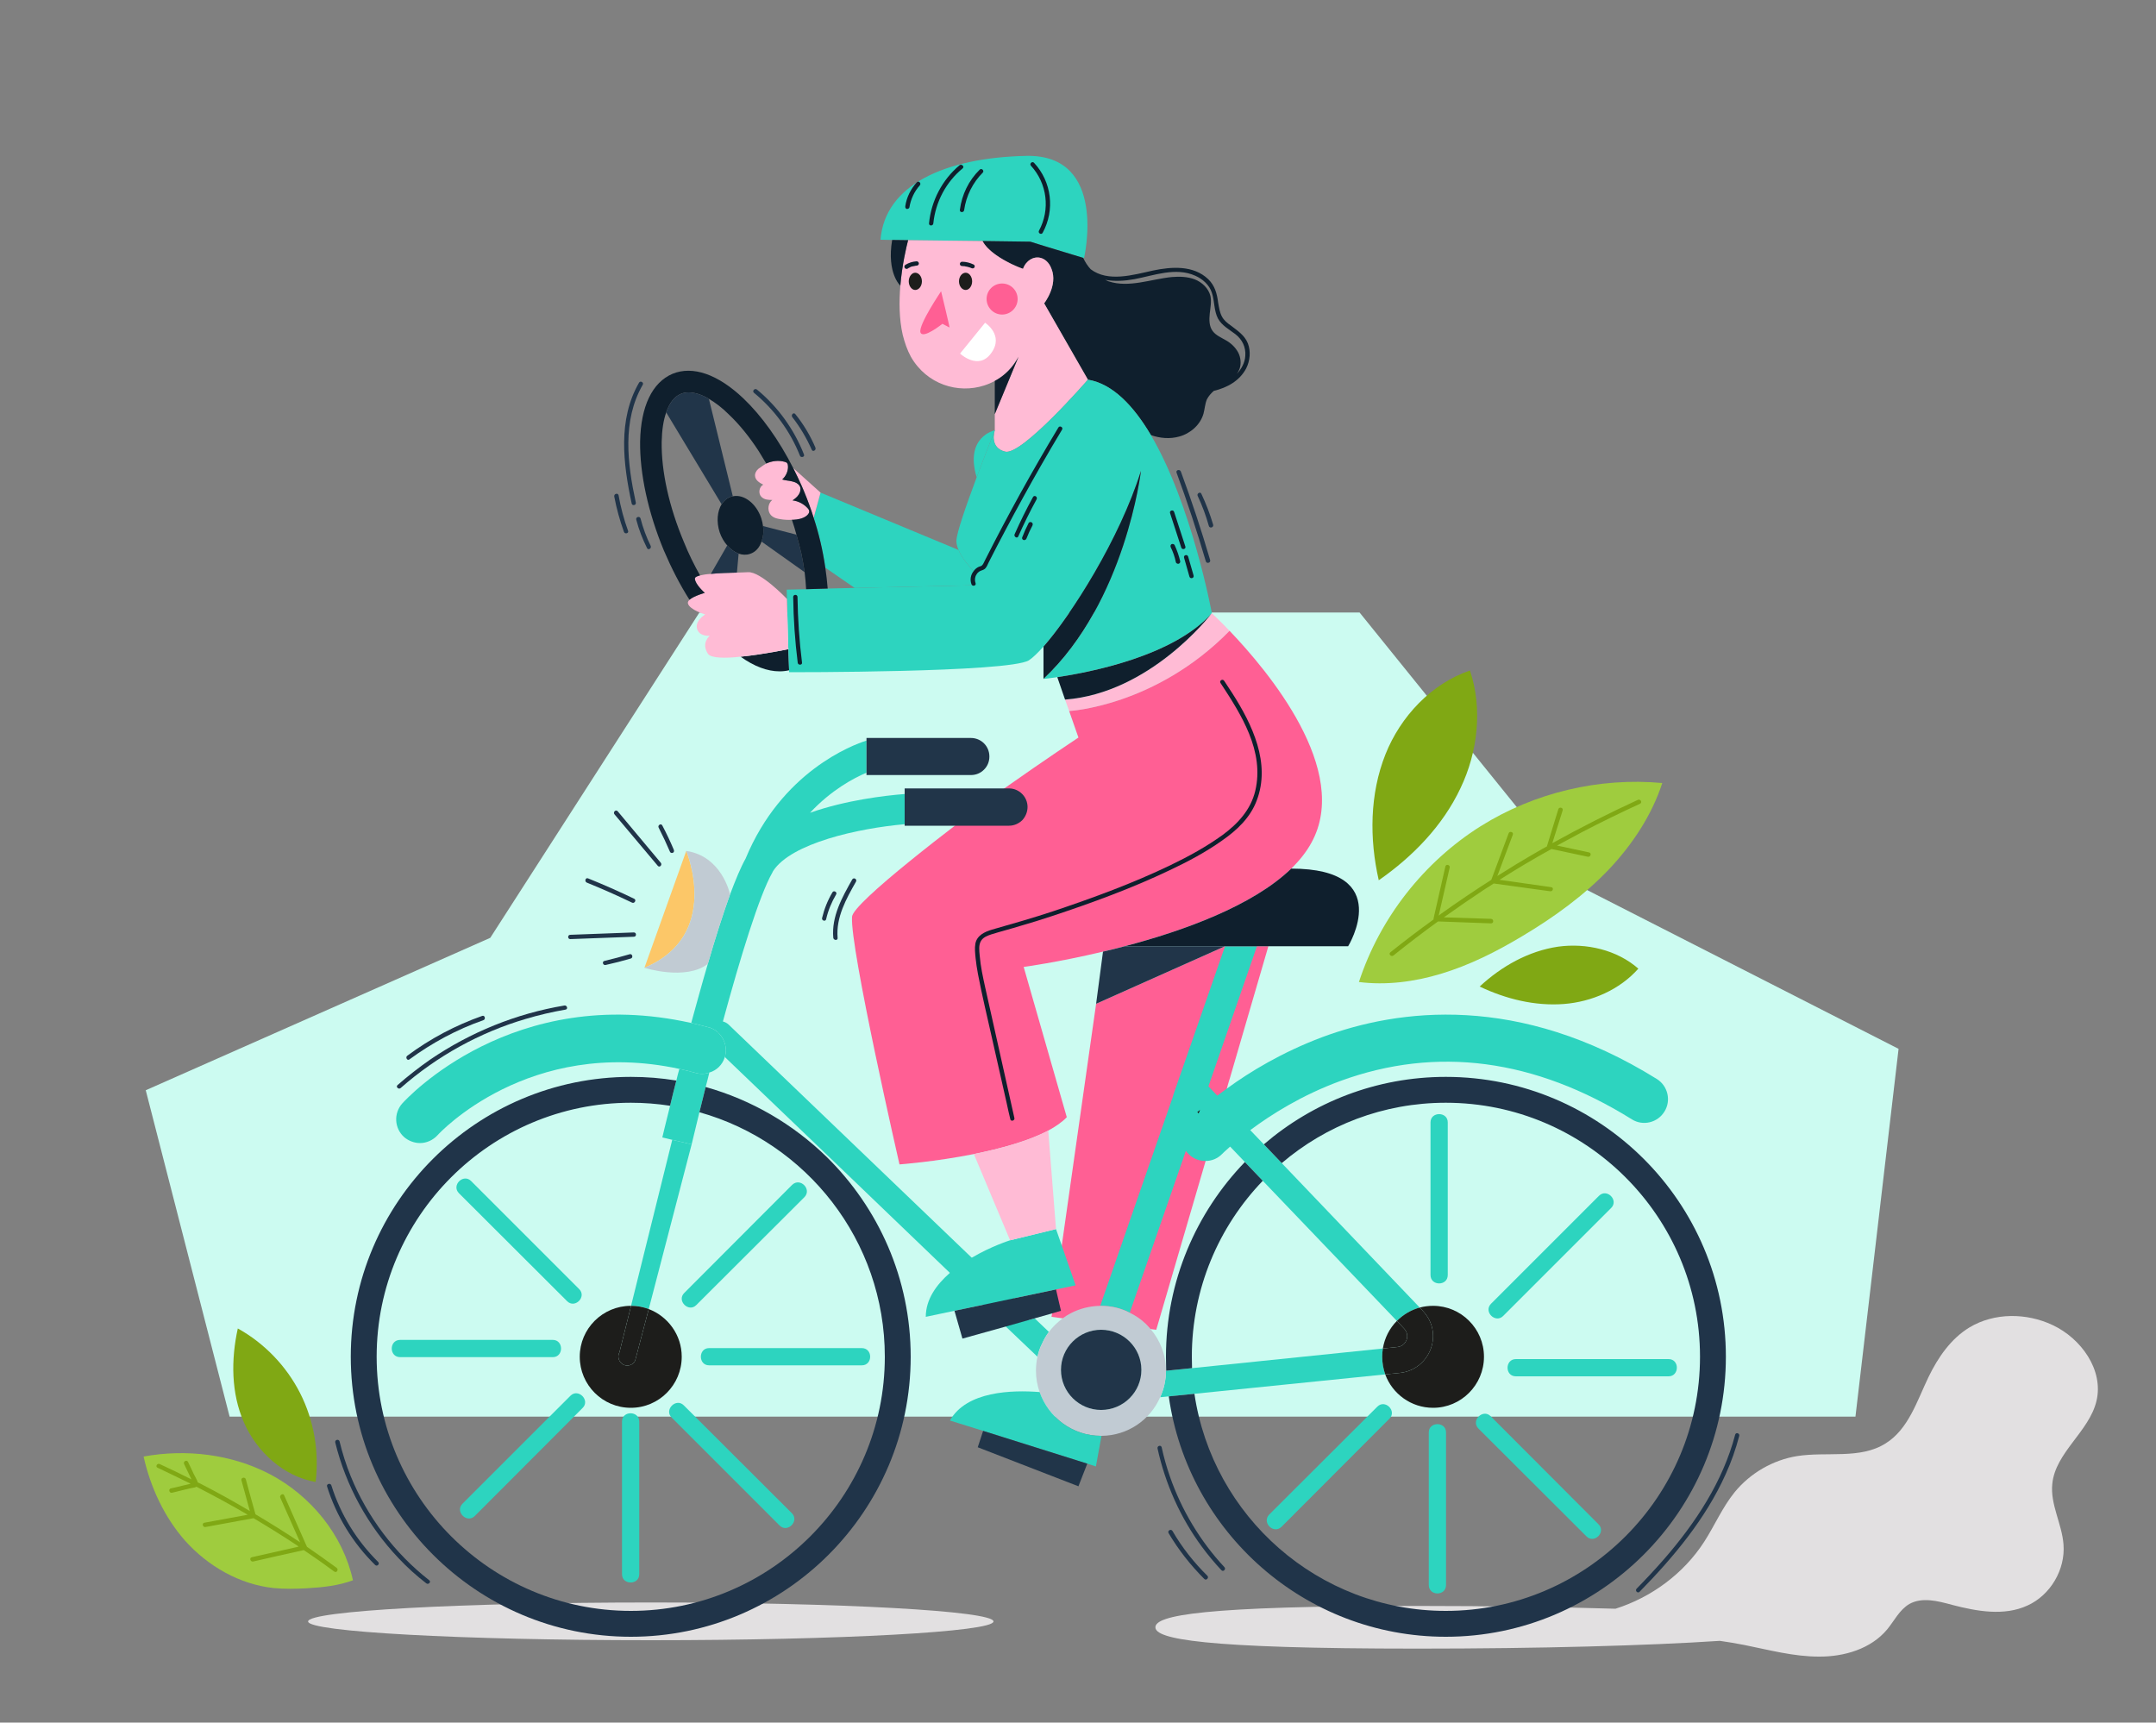 <svg version="1.2" xmlns="http://www.w3.org/2000/svg" viewBox="0 0 1000 799" width="1000" height="799">
	<rect x="0" y="0" width="1000" height="799" fill="#808080" stroke="none"/>
	<title>4093899</title>
	<style>
		.s0 { fill: #e2e0e1 } 
		.s1 { fill: #ccfbf1 } 
		.s2 { fill: #9fcc3e } 
		.s3 { fill: #80a814 } 
		.s4 { fill: #2dd4bf } 
		.s5 { fill: #0f1f2d } 
		.s6 { fill: #ffbbd5 } 
		.s7 { fill: #ff5f94 } 
		.s8 { fill: #ffffff } 
		.s9 { fill: #1d1d1b } 
		.s10 { fill: #213549 } 
		.s11 { fill: #203449 } 
		.s12 { fill: #fcc768 } 
		.s13 { fill: #c1cbd3 } 
	</style>
	<g id="OBJECTS">
		<g id="&lt;Group&gt;">
			<path id="&lt;Path&gt;" class="s0" d="m460.8 752.1c0 4.8-71.1 8.7-158.9 8.7-87.8 0-159-3.9-159-8.7 0-4.9 71.2-8.8 159-8.8 87.8 0 158.9 3.9 158.9 8.8z"/>
			<path id="&lt;Path&gt;" class="s0" d="m535.9 754.8c0 5.4 21.3 9.9 121.7 9.9 56.4 0 106.7-1.4 140.1-3.6q0 0 0 0 5.7 0.8 11.3 1.9c11.5 2.3 22.9 5.4 34.6 5.4 11.8 0.1 24.2-3.6 31.7-12.6 3.3-4 5.7-9.1 10.3-11.8 5.9-3.3 13.2-1.4 19.8 0.4 11.5 3 24.2 5.3 35 0.3 10.6-4.8 17.6-16.6 16.7-28.3-0.7-9.5-6.2-18.6-5.2-28.1 1.4-14.6 17.1-24.2 20.5-38.5 3.4-14.3-7.1-29-20.4-35.2-12.1-5.7-27-5.8-38.5 1.1-8.6 5.2-14.6 13.9-19 23-5.4 11.2-9.3 24.2-19.9 30.8-11.8 7.5-27.3 3.7-41.1 5.9-11.2 1.8-21.7 7.9-28.9 16.7-5.7 7-9.3 15.5-14.2 23.1-9.5 14.7-24.4 25.7-41.1 31-26.9-0.8-58.3-1.3-91.7-1.3-100.4 0-121.7 4.4-121.7 9.9z"/>
			<path id="&lt;Path&gt;" class="s1" d="m106.5 657.1h754.1l20-170.6-147.1-75-102.9-127.4h-306.2l-97 150.9-159.8 70.7z"/>
		</g>
		<g id="&lt;Group&gt;">
			<g id="&lt;Group&gt;">
				<path id="&lt;Path&gt;" class="s2" d="m771 363.2c-4.9 15-13.8 28.4-24.6 39.9-11.7 12.3-25.7 22.4-40.3 31.1-12 7.2-24.5 13.5-37.8 17.5-12.3 3.7-25.3 5.4-38 3.8 9.7-29.7 30.1-55.7 56.5-72.3 24.9-15.6 55-22.7 84.2-20z"/>
				<path id="&lt;Path&gt;" class="s3" d="m681.8 311c5.9 17.6 3.7 37.7-4.4 54.6-8.2 17.4-22.1 31.7-37.9 42.7-4.4-19.3-4.2-40 3.1-58.4 7-17.6 21.3-32.8 39.2-38.9z"/>
				<path id="&lt;Path&gt;" class="s3" d="m759.7 371c-13.5 6.2-26.7 12.9-39.7 20.1q2.4-7.6 4.8-15.2c0.4-1.3-1.6-1.8-2-0.6q-2.6 8.5-5.2 16.9-0.1 0.2-0.1 0.4c-1.6 0.9-3.2 1.7-4.8 2.7-6.1 3.5-12.2 7.2-18.2 11q3.6-9.6 7.2-19.2c0.4-1.2-1.6-1.8-2-0.5q-4 10.7-8 21.5-11.9 7.6-23.4 15.8-0.5 0.4-1 0.8 2.6-11.1 5.1-22.3c0.3-1.2-1.7-1.8-2-0.5q-2.7 12.1-5.5 24.2 0 0.2 0 0.4c-6.8 4.9-13.5 10-20 15.2-1.1 0.8 0.4 2.3 1.4 1.5q10.2-8.2 20.7-15.8 12.3 0.5 24.6 0.9c1.3 0 1.3-2 0-2.1l-21.9-0.7q9.5-6.8 19.2-13.2 2-1.2 3.9-2.5 13.1 1.8 26.2 3.6c1.3 0.2 1.8-1.7 0.5-1.9q-12-1.7-24-3.4 11.8-7.5 24.1-14.3 8.4 1.8 16.9 3.6c1.3 0.2 1.8-1.7 0.6-2q-7.5-1.6-14.9-3.2 5.9-3.2 11.9-6.4 13.1-6.8 26.6-13c1.2-0.6 0.2-2.3-1-1.8z"/>
				<path id="&lt;Path&gt;" class="s3" d="m759.9 449.3c-8.6 9.7-21.5 15.4-34.6 16.4-13.4 1-26.8-2.3-39-8.1 10.1-9.4 22.7-16.5 36.4-18.5 13.1-1.8 27.3 1.5 37.2 10.2z"/>
			</g>
			<g id="&lt;Group&gt;">
				<path id="&lt;Path&gt;" class="s3" d="m139.2 646.2c6.4 12.6 8.9 27.2 7.2 41.2-14.7-2.5-27.3-13.9-33.3-27.7-5.9-13.5-6-29-2.8-43.5 12.3 6.8 22.5 17.4 28.9 30z"/>
				<path id="&lt;Path&gt;" class="s2" d="m125.2 683.8c19 10 33.9 28.2 38.5 49.2-6.7 2.5-14.1 3.3-21.3 3.7-5.2 0.3-10.4 0.4-15.5-0.1-15.8-1.7-30.4-10.1-41-21.9-9.7-11-16.1-24.8-19.3-39.1 19.8-3.6 40.8-1.1 58.6 8.2z"/>
				<path id="&lt;Path&gt;" class="s3" d="m156.1 727.2q-6.8-5-13.7-9.7-0.1-0.1-0.1-0.2-5.2-11.8-10.5-23.7c-0.5-1.2-2.3-0.1-1.8 1.1q4.6 10.3 9.2 20.7-10.2-6.8-20.7-13-2.3-8.1-4.5-16.3c-0.4-1.2-2.4-0.7-2 0.6q2 7.1 3.9 14.2-11.2-6.7-22.9-12.7-0.6-0.3-1.3-0.6-0.1-0.5-0.3-0.9-0.7-1.5-1.5-2.9-1.3-2.9-2.7-5.7c-0.6-1.2-2.4-0.2-1.8 1q1.2 2.5 2.4 5 0.5 1 1 2.1-7.3-3.7-14.7-7.1c-1.2-0.6-2.2 1.2-1 1.7 5.1 2.4 10.2 4.9 15.3 7.4q-0.5 0.2-1.1 0.3-1.3 0.3-2.6 0.6-2.7 0.7-5.5 1.3c-1.2 0.3-0.7 2.3 0.6 2q3-0.7 6.1-1.5 1.5-0.3 3-0.7c0.7-0.1 1.6-0.2 2.2-0.6q12.1 6.2 23.8 13-10 1.9-20.1 3.7c-1.3 0.2-0.8 2.2 0.5 2q11.2-2 22.3-4.1 10.3 6.1 20.3 12.7 0.3 0.3 0.6 0.5-10.8 2.4-21.7 4.9c-1.3 0.3-0.7 2.2 0.6 2q11.7-2.7 23.5-5.3 7.2 4.8 14.2 10c1.1 0.7 2.1-1 1-1.8z"/>
			</g>
		</g>
		<g id="&lt;Group&gt;">
			<g id="&lt;Group&gt;">
				<path id="&lt;Path&gt;" class="s4" d="m421.2 111.4l-7.4-0.1-5.4-0.1c2-25.3 29.6-38.1 67.7-38.9 38-0.7 26.7 47.4 26.7 47.4l-0.4-0.1-18.1-5.5-6.4-2-22.2-0.3z"/>
				<path id="&lt;Compound Path&gt;" fill-rule="evenodd" class="s5" d="m578 170.9c-3.1 5.8-8.8 8.9-15 10.4-1.3 1.1-2.4 2.4-3.2 3.9-0.9 2.1-1 4.5-1.6 6.7-1.5 5.2-6.1 9.2-11.3 10.6-4.3 1.2-8.9 0.8-13.1-0.7-8-13.5-17.7-23.8-29.2-25.7l-20.3-35.4c0 0 6.5-8.3 3.4-16-1.1-3-3.1-4.6-5.1-5.1-3.2-0.8-6.7 1.2-8.1 5.1 0 0-14.6-5.1-18.8-12.9l22.2 0.3 6.4 2 18.1 5.5c0.9 1.9 2 3.7 3.5 5.3 8.1 6.1 19.7 2.6 28.8 0.6 8.6-1.8 18.8-2.6 25.7 4 3.1 3 4.1 6.8 4.6 10.9 0.4 2.2 0.7 4.5 1.8 6.5 0.9 1.7 2.5 3 4.1 4.1 3.1 2.4 6.4 4.5 7.9 8.3 1.4 3.7 1 8-0.8 11.6zm-5-15.9c-2.9-2.2-6.3-4-8.1-7.3-1.9-3.7-1.5-8-2.8-11.9-1.2-3.7-4.3-6.4-7.7-7.9-9.1-4.1-19.2-0.1-28.3 1.6-4.4 0.8-9.1 1.1-13.5 0.3q0.8 0.4 1.6 0.7c9.4 3.1 19.5-1 29.3-2 3.6-0.3 7.3-0.2 10.7 1.1 3.3 1.3 6.3 4.1 7.2 7.6 0.6 2.7 0 5.5-0.3 8.3-0.3 2.8-0.3 5.9 1.4 8.1 1.5 2 4 3 6.2 4.3 2.3 1.3 4.3 3.2 5.6 5.6 1.2 2.3 1.5 5.2 0.6 7.7q-0.5 1.2-1.2 2.2c2.1-2.3 3.7-5.1 3.9-8.3 0.3-4.1-1.4-7.6-4.6-10.1z"/>
				<path id="&lt;Path&gt;" class="s6" d="m504.6 176.1c0 0-30.7 35.4-38.4 33.4-7.2-1.8-5.1-9.1-4.8-9.8q0-0.1 0-0.1 0 0 0 0v-7.5l11-26.6c-2.6 5-6.5 8.8-11 11.2q-2.4 1.3-4.9 2.1c-12.1 3.9-26.6-0.4-34-13.3-1.7-3.1-2.9-6.6-3.8-10.2-1.7-7.4-1.7-15.5-1.1-22.8 0.8-9.7 2.8-18 3.6-21.1l34.5 0.4c2.5 4.7 8.7 8.3 13.3 10.6 3.1 1.5 5.5 2.3 5.5 2.3 1.4-3.9 4.9-5.9 8.1-5.1 2 0.5 4 2.1 5.1 5.1 3.1 7.7-3.4 16-3.4 16z"/>
				<path id="&lt;Path&gt;" class="s5" d="m472.4 165.5l-11 26.6v-15.4c4.5-2.4 8.4-6.2 11-11.2z"/>
				<path id="&lt;Path&gt;" class="s7" d="m464.8 131.5c4 0 7.2 3.2 7.2 7.2 0 3.9-3.2 7.2-7.2 7.2-4 0-7.2-3.3-7.2-7.2 0-4 3.2-7.2 7.2-7.2z"/>
				<path id="&lt;Path&gt;" class="s8" d="m456.9 149.7c0 0 8.9 5.7 2.9 14-5.9 8.4-14.5 0.3-14.5 0.3z"/>
				<path id="&lt;Path&gt;" class="s9" d="m447.9 126.5c1.6 0 3 1.8 3 4 0 2.2-1.4 4-3 4-1.7 0-3.1-1.8-3.1-4 0-2.2 1.4-4 3.1-4z"/>
				<path id="&lt;Path&gt;" class="s7" d="m436.5 135.1c0 0 4.1 16.9 3.9 16.8l-3.3-1.7c0 0-9.2 7.4-10.2 3.9-0.9-3.5 9.6-19 9.6-19z"/>
				<path id="&lt;Path&gt;" class="s9" d="m424.5 126.5c1.7 0 3.1 1.8 3.1 4 0 2.2-1.4 4-3.1 4-1.6 0-3-1.8-3-4 0-2.2 1.4-4 3-4z"/>
				<path id="&lt;Path&gt;" class="s5" d="m413.8 111.3l7.4 0.1c-0.8 3.1-2.8 11.4-3.6 21.1 0 0-6.4-5.7-3.8-21.2z"/>
				<path id="&lt;Path&gt;" class="s5" d="m425.2 121.2c-1.9 0.1-3.7 0.7-5.2 1.6-0.5 0.3-0.7 0.9-0.4 1.4 0.3 0.5 0.9 0.7 1.4 0.4q0.5-0.4 1.1-0.6c0 0 0.1-0.1 0.1-0.1q0.1 0 0.2-0.1 0.3-0.1 0.6-0.2 0.6-0.1 1.1-0.2 0.2-0.1 0.4-0.1 0 0 0 0 0 0 0 0 0.4-0.1 0.7-0.1c0.5 0 1-0.4 1-1 0-0.5-0.5-1-1-1z"/>
				<path id="&lt;Path&gt;" class="s5" d="m451.6 122.7c-1.7-0.8-3.5-1.3-5.4-1.3-0.5 0-1 0.5-1 1 0 0.6 0.5 1 1 1q0.7 0 1.3 0.1 0 0 0 0 0 0 0.1 0 0.1 0 0.2 0.1 0.4 0 0.7 0.1 0.5 0.1 1.1 0.3 0.3 0.1 0.6 0.2 0.1 0.1 0.3 0.1c-0.2-0.1 0.1 0.1 0.1 0.1 0.5 0.2 1.1 0.1 1.4-0.4 0.2-0.4 0.1-1.1-0.4-1.3z"/>
				<path id="&lt;Path&gt;" class="s5" d="m479.6 75.5c-0.9-0.9-2.3 0.5-1.4 1.4 7.5 8.2 9 20.3 3.7 30.1-0.6 1.1 1.1 2.1 1.7 1 5.8-10.6 4.2-23.7-4-32.5z"/>
				<path id="&lt;Path&gt;" class="s5" d="m445 76.7c-8 6.7-13.1 16.5-14.1 26.9-0.1 1.3 1.9 1.3 2 0 1-9.9 5.9-19.2 13.6-25.5 1-0.8-0.5-2.3-1.5-1.4z"/>
				<path id="&lt;Path&gt;" class="s5" d="m425.2 84.6c-2.8 3.1-4.7 6.9-5.3 11-0.1 0.6 0.1 1.1 0.6 1.3 0.5 0.1 1.2-0.2 1.3-0.7 0.6-3.8 2.3-7.4 4.8-10.2 0.9-1-0.5-2.4-1.4-1.4z"/>
				<path id="&lt;Path&gt;" class="s5" d="m454.4 78.7c-5.1 5-8.3 11.6-9.2 18.7-0.1 1.3 1.9 1.3 2 0 0.9-6.5 4-12.7 8.6-17.3 0.9-0.9-0.5-2.3-1.4-1.4z"/>
			</g>
			<g id="&lt;Group&gt;">
				<path id="&lt;Path&gt;" class="s5" d="m365.7 301.1l0.3 9.8q-2.2 0.5-4.4 0.5c-5.7 0-11.8-2.3-18.1-6.8 10.3-1 22.2-3.5 22.2-3.5z"/>
				<path id="&lt;Path&gt;" class="s4" d="m461.4 199.6q0 0 0 0 0 0 0 0.1c-0.3 0.7-4.3 10.7-8.4 21.7-5.7-18.9 8.4-21.8 8.4-21.8z"/>
				<path id="&lt;Path&gt;" class="s4" d="m453.2 266.4v0.1c-1.6 0.5-3 1.8-2.7 5l-54.1 1.2-13.6-9.4c-1.2-8.2-3-15.8-5.4-23.1l3.2-11.7 64 26.6c2.4 5.8 8.6 11.3 8.6 11.3z"/>
				<path id="&lt;Path&gt;" class="s4" d="m365 277.8l-0.1-4.3 9-0.2 10-0.3 12.5-0.3 54.1-1.2c-0.3-3.2 1.1-4.5 2.7-5v-0.1c0 0-6.2-5.5-8.6-11.3-0.6-1.4-1-2.8-1-4.2 0-3.6 4.8-17.2 9.4-29.5 4.1-11 8.1-21 8.4-21.7-0.3 0.7-2.4 8 4.8 9.8 7.7 2 38.4-33.4 38.4-33.4 11.5 1.9 21.2 12.2 29.2 25.7 19 32.2 28.3 82.7 28.3 82.7q0 0-0.1 0c-17.8 19.9-56.4 27.3-71.6 29.6-4 0.6-6.4 0.8-6.4 0.8 38.1-35.8 45.2-96.5 45.2-96.5-9.9 31.7-32.3 66.8-45.2 81.5-2.8 3.1-5.1 5.3-6.8 6.4-9.5 5.7-111.2 5.5-111.2 5.5v-0.9l-0.3-9.8-0.1-0.7z"/>
				<path id="&lt;Path&gt;" class="s6" d="m562.1 284.5c0 0 3.3 3 8.2 8.1-34.4 35.1-74.4 37.2-74.4 37.2l-1.9-5.3c39.3-3 67.1-38.8 68-40q0.1 0 0.1 0z"/>
				<path id="&lt;Path&gt;" class="s5" d="m562 284.5c-0.9 1.2-28.7 37-68 40l-3.6-10.4c15.2-2.3 53.8-9.7 71.6-29.6z"/>
				<path id="&lt;Path&gt;" class="s5" d="m529.2 218.4c0 0-7.1 60.7-45.2 96.5v-15c12.9-14.7 35.3-49.8 45.2-81.5z"/>
				<path id="&lt;Path&gt;" class="s6" d="m380.6 228.5l-3.2 11.7q-1.9-6.1-4.4-12.1-0.6-1.3-1.1-2.6-1.9-4.3-4-8.4z"/>
				<path id="&lt;Path&gt;" class="s6" d="m352.7 216.8q1.3-1 2.7-1.8c2.6-1.2 5.7-1.6 8.5-0.8 0.3 0.1 0.7 0.2 1 0.4 0.3 0.3 0.4 0.6 0.5 0.9q0.1 0.5 0.1 1c0 2.2-1 4.4-2.7 5.9 1.5 0.5 3.1 0.5 4.6 0.9 1.5 0.3 3.1 1.1 3.7 2.5 0.4 1.2 0.1 2.6-0.7 3.7-0.7 1.1-1.8 1.9-2.8 2.6 2.6 0.3 5.1 1.6 6.9 3.5 0.3 0.3 0.7 0.8 0.8 1.3 0.2 1-0.6 1.9-1.4 2.5-1.7 1.2-3.9 1.6-6 1.7q-0.3 0-0.6 0c-1.8 0.1-3.7 0-5.4-0.3-1.3-0.2-2.7-0.5-3.7-1.3q-0.7-0.5-1.1-1.2c-1.2-2-0.8-4.9 1.1-6.4-1.8 0-3.7-0.1-5-1.4-1.6-1.5-1.2-4.6 0.8-5.7-1.8-0.9-3.7-2.1-3.8-4.1-0.1-1.2 0.6-2.4 1.5-3.2q0.5-0.4 1-0.7z"/>
				<path id="&lt;Path&gt;" class="s10" d="m373.2 265.4l-20-14.2c0.8-2.1 1.1-4.6 0.7-7.2l15.5 4q1.3 4.5 2.3 8.8 0.9 4.4 1.5 8.6z"/>
				<path id="&lt;Path&gt;" class="s6" d="m329.7 266.2c3.8-0.4 8.4-0.5 12.1-0.6 2.1-0.1 3.9-0.1 5.2-0.2 5.8-0.3 17.4 11.8 18 12.4l0.6 22.6 0.1 0.7c0 0-11.9 2.5-22.2 3.5-7.2 0.8-13.7 0.7-15.1-1.3-3.4-5.1 0.8-8.4 0.8-8.4 0 0-4.9 0.5-5.9-3.3-0.6-2.2 0.8-4.1 2.1-5.3 0.9-0.8 1.7-1.3 1.7-1.3 0 0-1.8-0.5-3.7-1.4-1.9-0.9-3.9-2.2-4.3-3.6-0.2-0.6 0.1-1.2 0.7-1.8 2-1.8 7.1-3.2 7.1-3.2 0 0-4.5-3.9-4.6-6.6 0-0.7 0.9-1.1 2.4-1.5 1.3-0.3 3-0.6 5-0.7z"/>
				<path id="&lt;Path&gt;" class="s5" d="m383.9 273l-10 0.3q-0.2-3.9-0.7-7.9-0.6-4.2-1.5-8.6-1-4.3-2.3-8.8-0.9-3.4-2.1-6.9 0.3 0 0.6 0c2.1-0.1 4.3-0.5 6-1.7 0.8-0.6 1.6-1.5 1.4-2.5-0.1-0.5-0.5-1-0.8-1.3-1.8-1.9-4.3-3.2-6.9-3.5 1-0.7 2.1-1.5 2.8-2.6 0.8-1.1 1.1-2.5 0.7-3.7-0.6-1.4-2.2-2.2-3.7-2.5-1.5-0.4-3.1-0.4-4.6-0.9 1.7-1.5 2.7-3.7 2.7-5.9q0-0.5-0.1-1c-0.1-0.3-0.2-0.6-0.5-0.9-0.3-0.2-0.7-0.3-1-0.4-2.8-0.8-5.9-0.4-8.5 0.8q-1.7-2.9-3.4-5.6c-4.4-6.8-9.2-12.7-14.1-17.3-3.1-3.1-6.2-5.4-9.1-7.1-3.4-2-6.6-3-9.4-3q-2 0-3.6 0.7c-3 1.2-5.3 4.2-6.8 8.6-1.3 3.6-2 8.3-2.1 13.7-0.2 13.6 3.4 30 10.3 46.4 2.2 5.5 4.8 10.7 7.5 15.5-1.5 0.4-2.4 0.8-2.4 1.5 0.1 2.7 4.6 6.6 4.6 6.6 0 0-5.1 1.4-7.1 3.2-4.4-6.9-8.4-14.7-11.9-22.9-7.3-17.6-11.2-35.6-11-50.5 0.3-16.3 5.6-27.4 15-31.4 9.4-3.9 21.1 0.2 32.9 11.4 8.5 8.1 16.5 19.3 23.1 32.3q2.1 4.1 4 8.4 0.5 1.3 1.1 2.6 2.5 6 4.4 12.1c2.4 7.3 4.2 14.9 5.4 23.1q0.7 4.7 1.1 9.7z"/>
				<path id="&lt;Path&gt;" class="s5" d="m342.6 256.8c-1.9-0.7-3.7-2-5.3-3.8-1.4-1.6-2.7-3.7-3.5-6.1-1.6-4.9-1.1-9.8 0.9-13 1.1-1.7 2.5-2.9 4.3-3.5q0.4-0.2 0.9-0.2c5.1-1.1 10.9 3.3 13.2 10.2q0.6 1.9 0.8 3.6c0.4 2.6 0.1 5.1-0.7 7.2-0.9 2.8-2.8 4.9-5.3 5.7-1.7 0.6-3.6 0.5-5.3-0.1z"/>
				<path id="&lt;Path&gt;" class="s10" d="m342.6 256.8l-0.8 8.8c-3.7 0.1-8.3 0.2-12.1 0.6l7.6-13.2c1.6 1.8 3.4 3.1 5.3 3.8z"/>
				<path id="&lt;Path&gt;" class="s10" d="m328.8 185l11.1 45.2q-0.5 0-0.9 0.2c-1.8 0.6-3.2 1.8-4.3 3.5l-25.7-42.6c1.5-4.4 3.8-7.4 6.8-8.6q1.6-0.7 3.6-0.7c2.8 0 6 1 9.4 3z"/>
				<path id="&lt;Path&gt;" class="s5" d="m490.9 198.3q-18.2 30.2-34.1 61.7c-0.4 0.7-0.6 1.4-1.1 2-0.4 0.6-1.1 0.7-1.7 0.9-0.9 0.4-1.8 1.1-2.4 2-1.4 1.7-1.8 4.1-1 6.1 0.4 1.2 2.3 0.7 1.9-0.5-0.7-1.9-0.1-4.2 1.7-5.4 0.7-0.5 1.7-0.6 2.4-1.1 1-0.7 1.5-2.2 2-3.2q3.8-7.5 7.8-15 8-15.1 16.4-29.8 4.8-8.4 9.8-16.7c0.7-1.1-1.1-2.1-1.7-1z"/>
				<path id="&lt;Path&gt;" class="s5" d="m549.8 253.5q-2.6-8-5.2-16c-0.4-1.3-2.3-0.7-1.9 0.5q2.6 8 5.2 16c0.4 1.2 2.3 0.7 1.9-0.5z"/>
				<path id="&lt;Path&gt;" class="s5" d="m553.6 266.9q-1.2-4.3-2.5-8.7c-0.4-1.3-2.3-0.7-1.9 0.5q1.2 4.4 2.5 8.8c0.4 1.2 2.3 0.7 1.9-0.6z"/>
				<path id="&lt;Path&gt;" class="s5" d="m547.4 260.3c-0.6-2.6-1.5-5.1-2.6-7.5-0.3-0.5-1-0.6-1.4-0.4-0.5 0.3-0.6 0.9-0.4 1.4 1.1 2.2 1.9 4.6 2.4 7 0.1 0.5 0.8 0.8 1.3 0.7 0.5-0.2 0.8-0.7 0.7-1.2z"/>
				<path id="&lt;Path&gt;" class="s5" d="m479.1 230.6q-4.6 8.4-8.5 17.2c-0.5 1.1 1.2 2.2 1.7 1q3.9-8.8 8.5-17.2c0.6-1.2-1.1-2.2-1.7-1z"/>
				<path id="&lt;Path&gt;" class="s5" d="m478.5 242.3c-0.5-0.3-1.1-0.2-1.4 0.3q-1.7 3.3-3 6.7c-0.2 0.5 0.2 1.1 0.7 1.2 0.6 0.1 1.1-0.2 1.3-0.7q1.2-3.1 2.8-6.1c0.2-0.5 0.1-1.2-0.4-1.4z"/>
				<path id="&lt;Path&gt;" class="s5" d="m369.9 276.9c0-1.3-2-1.3-2 0q0.2 15.3 2.1 30.5c0.1 1.2 2.1 1.2 2 0q-1.9-15.2-2.1-30.5z"/>
				<path id="&lt;Path&gt;" class="s11" d="m561.3 259.8q-6.1-20.8-13.6-41.1c-0.5-1.2-2.4-0.7-2 0.5q7.5 20.4 13.6 41.2c0.4 1.2 2.3 0.7 2-0.6z"/>
				<path id="&lt;Path&gt;" class="s11" d="m562.7 243.4q-2.2-7.4-5.5-14.4c-0.5-1.1-2.2-0.1-1.7 1q3.2 6.8 5.2 14c0.4 1.2 2.3 0.7 2-0.6z"/>
				<path id="&lt;Path&gt;" class="s11" d="m296.4 177.5c-9.9 17.1-7.4 37.6-3.4 56.1 0.3 1.2 2.2 0.7 1.9-0.5-3.9-18-6.4-37.9 3.2-54.6 0.7-1.1-1.1-2.1-1.7-1z"/>
				<path id="&lt;Path&gt;" class="s11" d="m301.8 253.2q-3-6.1-4.7-12.7c-0.4-1.3-2.3-0.7-2 0.5 1.2 4.6 2.9 9 5 13.2 0.5 1.2 2.2 0.2 1.7-1z"/>
				<path id="&lt;Path&gt;" class="s11" d="m291.3 246.2q-2.9-8-4.4-16.5c-0.3-1.2-2.2-0.7-2 0.6q1.6 8.4 4.5 16.4c0.4 1.2 2.4 0.7 1.9-0.5z"/>
				<path id="&lt;Path&gt;" class="s11" d="m372.9 210.8c-4.6-11.7-12.1-22.1-21.8-30.1-1-0.8-2.4 0.6-1.4 1.5 9.4 7.7 16.8 17.8 21.3 29.1 0.4 1.2 2.4 0.7 1.9-0.5z"/>
				<path id="&lt;Path&gt;" class="s11" d="m378.2 207.6c-2.4-5.6-5.5-10.8-9.3-15.5-0.8-1.1-2.2 0.4-1.4 1.4 3.6 4.6 6.6 9.7 9 15.1 0.5 1.2 2.2 0.2 1.7-1z"/>
			</g>
			<g id="&lt;Group&gt;">
				<path id="&lt;Path&gt;" class="s7" d="m588.3 438.9l-18 61.7-0.1 0.2-0.1 0.5-0.1 0.2q-0.2 0.8-0.6 2.1-0.1 0.4-0.3 1.1v0.2c-0.3 0.8-0.6 1.7-0.8 2.7-3.2 10.9-9.1 30.8-9.1 30.9l-22.9 78.3-43.4-5.3-5.2-0.7 0.3-1.6 20.4-143.6 59.8-26.7z"/>
				<path id="&lt;Path&gt;" class="s4" d="m329 497.5q-0.8 3.4-1.7 6.7-1.5 6.1-2.9 11.7c-1.3 5.4-2.5 10.5-3.6 14.9l-9-2.1-4.6-1.1c0.2-0.9 1.5-6.4 3.6-14.7 0.8-3.5 1.8-7.4 2.9-11.7q0.6-2.6 1.4-5.4 3.8 0.8 7.7 1.9c2.1 0.6 4.3 0.5 6.2-0.2z"/>
				<path id="&lt;Path&gt;" class="s4" d="m479.9 611.5l6.6 6.3q-1.8 2.4-3.1 5.3-1.5 2.9-2.2 6.2l-14.7-14-82.6-79.3-47.7-45.7q0-0.2 0.1-0.3c1-3.8-0.1-7.7-2.6-10.4q-0.2-0.3-0.5-0.5c-0.1-0.1-0.2-0.2-0.3-0.3q-0.5-0.5-1.1-0.9-0.8-0.5-1.7-0.9-0.4-0.2-0.7-0.3-0.4-0.1-0.8-0.2 0 0 0 0-4-1.1-8-2c2.5-9 5-18.3 7.7-27.4 3.4-11.8 7-23 10.3-32.2q0 0 0 0c2.6-6.9 5-12.7 7.2-16.6 16.7-40.4 49.5-52.7 56.1-54.8v14.9c-5.9 2.5-16.3 8-26.2 18.6 16.4-5.8 34.7-8 43.9-8.7v14c-21.6 1.9-52.6 8.8-61 21.7q-0.2 0.4-0.4 0.8c-6 10.5-14.9 39.5-22.9 69q1.5 0.4 2.6 1.4l141.4 135.6q-1.3 0.8-2.5 1.6z"/>
				<path id="&lt;Path&gt;" class="s4" d="m641.1 629.3c0 2.9 0.5 5.6 1.4 8.2l-88.5 9-11.9 1.2-4 0.4c1.7-3.7 2.7-7.9 2.7-12.3q0 0 0 0h0.1l12-1.2 88.5-9.1q-0.3 1.9-0.3 3.8z"/>
				<path id="&lt;Path&gt;" class="s4" d="m658.5 606.5c-4.1 1.1-7.7 3.3-10.6 6.2l-62.2-65-8.3-8.7-21.4-22.4-32 92.3c-4-2.1-8.5-3.2-13.4-3.2h-0.3l33.6-96.7 0.5-1.7 23.8-68.4h14.8l-22.5 65 4.1 4.3 21.6 22.6 8.3 8.7z"/>
				<path id="&lt;Path&gt;" class="s12" d="m318.3 394.7c0 0 16.6 39.2-19.4 54.2z"/>
				<path id="&lt;Compound Path&gt;" fill-rule="evenodd" class="s13" d="m540.8 635.8q0 0 0 0c0 4.4-1 8.6-2.7 12.3-4.6 10.5-15 17.8-27.2 17.9h-0.3c-13.1 0-24.3-8.5-28.4-20.3-1.1-3.1-1.7-6.4-1.7-9.9q0-3.3 0.7-6.5 0.7-3.3 2.2-6.2 1.3-2.9 3.1-5.3c1.8-2.4 4-4.5 6.4-6.3q1.7-1.3 3.6-2.3c4.2-2.2 8.8-3.4 13.8-3.5h0.3c4.9 0 9.4 1.1 13.4 3.2 2.7 1.3 5.2 3 7.4 5.1q1.2 1.2 2.3 2.5c4.4 5.2 7.1 11.9 7.1 19.3zm-11.4-0.4c0-10.3-8.4-18.6-18.7-18.6-10.2 0-18.6 8.3-18.6 18.6 0 10.3 8.4 18.6 18.6 18.6 10.3 0 18.7-8.3 18.7-18.6z"/>
				<path id="&lt;Path&gt;" class="s4" d="m463.2 603.7l-7.1 1.5-13.4 2.8-13.3 2.8c0-8.1 4.9-14.9 11.2-20.4q2.3-2 4.8-3.7z"/>
				<path id="&lt;Path&gt;" class="s4" d="m510.9 666l-2.6 14.2-4-1.3-48.3-15.2-15.4-4.8c7.7-13.7 28.9-14.2 41.6-13.2 4.1 11.8 15.3 20.3 28.4 20.3z"/>
				<path id="&lt;Path&gt;" class="s4" d="m493.3 580.1l5.6 16.1-9.1 1.9-19.5 4.1-7.1 1.5-17.8-17c1.8-1.2 3.5-2.3 5.3-3.3 9.1-5.4 17.8-8.1 17.8-8.1l21.3-5.2 3.5 10z"/>
				<path id="&lt;Path&gt;" class="s11" d="m670.6 499.5c71.6 0 129.9 58.2 129.9 129.8 0 71.6-58.3 129.9-129.9 129.9-65.3 0-119.6-48.5-128.5-111.5l11.9-1.2c8.4 56.9 57.5 100.7 116.6 100.7 65 0 117.9-52.9 117.9-117.9 0-64.9-52.9-117.8-117.9-117.8-29 0-55.6 10.5-76.1 28l-8.3-8.7c22.7-19.5 52.2-31.3 84.4-31.3z"/>
				<path id="&lt;Path&gt;" class="s9" d="m664.7 605.7c13 0 23.6 10.6 23.6 23.6 0 13.1-10.6 23.7-23.6 23.7-10.2 0-18.9-6.5-22.2-15.5l6.9-0.7c6.5-0.7 11.9-5 14.2-11.1 2.3-6.2 0.9-12.9-3.7-17.7l-1.4-1.5q3-0.8 6.2-0.8z"/>
				<path id="&lt;Path&gt;" class="s9" d="m659.9 608c4.6 4.8 6 11.5 3.7 17.7-2.3 6.1-7.7 10.4-14.2 11.1l-6.9 0.7c-0.9-2.6-1.4-5.3-1.4-8.2q0-1.9 0.3-3.8l6.7-0.7c2.9-0.3 3.9-2.4 4.3-3.3 0.3-0.9 0.8-3.1-1.1-5.2l-3.4-3.6c2.9-2.9 6.5-5.1 10.6-6.2z"/>
				<path id="&lt;Path&gt;" class="s9" d="m651.3 616.3c1.9 2.1 1.4 4.3 1.1 5.2-0.4 0.9-1.4 3-4.3 3.3l-6.7 0.7c0.8-4.9 3.1-9.4 6.5-12.8z"/>
				<path id="&lt;Path&gt;" class="s7" d="m608.2 391c-2.3 4.2-5.5 8.2-9.3 11.9-17.9 17.3-50.1 28.9-77.2 36-3.5 0.9-6.8 1.8-10.1 2.5-21 5-36.8 7.1-36.8 7.1l20 69.7c-2.2 2.3-5.1 4.3-8.6 6.2-9.2 4.9-22.2 8.4-34.5 10.9-18.1 3.6-34.5 4.8-34.5 4.8 0 0-23.1-100.7-22-114.9 0.5-6.5 46.8-41.9 70.6-59.5 19-13.4 34.4-23.6 34.4-23.6l-4.3-12.3c0 0 40-2.1 74.4-37.2 17.8 18.6 56.6 64.8 37.9 98.4z"/>
				<path id="&lt;Path&gt;" class="s5" d="m625.3 438.9h-103.6c27.1-7.1 59.3-18.7 77.2-36 48.5 0 26.4 36 26.4 36z"/>
				<path id="&lt;Path&gt;" class="s11" d="m577.4 539l8.3 8.7c-20.4 21.2-32.9 50-32.9 81.6q0 2.7 0.1 5.3l-12 1.2q-0.1-3.2-0.1-6.5c0-35 14-66.9 36.6-90.3z"/>
				<path id="&lt;Path&gt;" class="s10" d="m568.2 438.9l-59.8 26.7 3.2-24.2c3.3-0.7 6.6-1.6 10.1-2.5z"/>
				<path id="&lt;Path&gt;" class="s9" d="m556.7 514.7l-0.7 1.9-0.7-0.7q0.7-0.6 1.4-1.2z"/>
				<path id="&lt;Path&gt;" class="s4" d="m772 515.6c-3.2 5.2-10 6.8-15.1 3.6-45.1-28.1-90.6-34.1-135.2-17.8-18 6.6-32.3 15.7-41.8 22.8-4 3-7.2 5.7-9.3 7.6-2.4 2.1-3.6 3.3-3.7 3.4-2.1 2.2-4.9 3.3-7.7 3.3h-0.2c-2.7 0-5.5-1-7.6-3.1q-0.8-0.7-1.3-1.5c-3-4.2-2.7-10.1 1-14 0.2-0.2 1.7-1.7 4.2-4l0.7 0.7 0.7-1.9c2.1-1.9 4.7-4.1 7.9-6.5q2.1-1.6 4.5-3.3c10.5-7.7 25.5-16.8 44.1-23.8 35.5-13.2 91.2-20.5 155.3 19.4 5.1 3.2 6.7 10 3.5 15.1z"/>
				<path id="&lt;Path&gt;" class="s10" d="m510.7 616.8c10.3 0 18.7 8.3 18.7 18.6 0 10.3-8.4 18.6-18.7 18.6-10.2 0-18.6-8.3-18.6-18.6 0-10.3 8.4-18.6 18.6-18.6z"/>
				<path id="&lt;Path&gt;" class="s10" d="m504.3 678.9l-4.1 10.5-46.7-18.1 2.5-7.6z"/>
				<path id="&lt;Path&gt;" class="s10" d="m489.8 598.1l2.3 9.9-4.1 1.2-8.1 2.3-6.7 1.9-6.7 1.9-20.1 5.6-3.7-12.9 13.4-2.8 7.1-1.5 7.1-1.5z"/>
				<path id="&lt;Path&gt;" class="s6" d="m486.2 524.4l3.6 45.7-21.3 5.2-16.8-40c12.3-2.5 25.3-6 34.5-10.9z"/>
				<path id="&lt;Path&gt;" class="s10" d="m476.6 374.3c0 2.4-1 4.6-2.5 6.2-1.6 1.5-3.7 2.5-6.1 2.5h-48.4v-17.3h48.4c4.7 0 8.6 3.9 8.6 8.6z"/>
				<path id="&lt;Path&gt;" class="s10" d="m450.3 359.5h-48.4v-17.2h48.4c4.8 0 8.6 3.8 8.6 8.6 0 2.4-0.9 4.5-2.5 6.1-1.6 1.6-3.7 2.5-6.1 2.5z"/>
				<path id="&lt;Path&gt;" class="s11" d="m383.4 536.6c24 23.6 39 56.4 39 92.7 0 71.6-58.2 129.9-129.8 129.9-71.6 0-129.9-58.3-129.9-129.9 0-71.6 58.3-129.8 129.9-129.8q10.8 0 21.1 1.7c-1.1 4.3-2.1 8.2-2.9 11.7q-9-1.4-18.2-1.4c-65 0-117.9 52.9-117.9 117.8 0 65 52.9 117.9 117.9 117.9 64.9 0 117.8-52.9 117.8-117.9 0-53.9-36.4-99.5-86-113.4q1.4-5.6 2.9-11.7c21.4 6 40.6 17.3 56.1 32.4z"/>
				<path id="&lt;Path&gt;" class="s13" d="m338.6 414.9q0 0 0 0c-3.3 9.2-6.9 20.4-10.3 32.2-10.3 7.9-29.4 1.8-29.4 1.8 36-15 19.4-54.2 19.4-54.2 16.3 2.4 20.2 19.4 20.3 20.2z"/>
				<path id="&lt;Path&gt;" class="s4" d="m333.7 479.6c2.5 2.7 3.6 6.6 2.6 10.4q-0.1 0.1-0.1 0.3c-1.1 3.6-3.8 6.2-7.2 7.2-1.9 0.7-4.1 0.8-6.2 0.2q-3.9-1.1-7.7-1.9c-70-15.1-111.7 30.2-112.1 30.7-2.2 2.4-5.2 3.7-8.2 3.7-2.6 0-5.3-1-7.4-2.8-4.5-4.1-4.9-11-0.8-15.6 2.1-2.3 51.3-55.8 134-37.3q4 0.9 8 2 0 0 0 0c0.3 0.1 0.5 0.1 0.8 0.2q0.3 0.1 0.7 0.3 0.9 0.4 1.7 0.9 0.6 0.4 1.1 0.9 0.2 0.1 0.3 0.3 0.3 0.2 0.5 0.5z"/>
				<path id="&lt;Path&gt;" class="s9" d="m332.9 478.8c0.1 0.1 0.2 0.2 0.3 0.3q-0.1-0.2-0.3-0.3z"/>
				<path id="&lt;Path&gt;" class="s9" d="m330.1 477q0.9 0.4 1.7 0.9-0.8-0.5-1.7-0.9z"/>
				<path id="&lt;Path&gt;" class="s9" d="m329.4 476.7c-0.3-0.1-0.5-0.1-0.8-0.2q0.4 0.1 0.8 0.2z"/>
				<path id="&lt;Path&gt;" class="s4" d="m320.8 530.8l-19.9 76.4c-2.6-1-5.4-1.5-8.2-1.5l19.1-77z"/>
				<path id="&lt;Path&gt;" class="s9" d="m300.9 607.2c8.9 3.4 15.3 12 15.3 22.1 0 13.1-10.6 23.7-23.6 23.7-13.1 0-23.7-10.6-23.7-23.7 0-13 10.6-23.6 23.7-23.6q0 0 0.1 0l-5.4 21.6c-0.9 1.6-0.5 3.6 0.7 4.8 0.8 0.9 1.9 1.3 2.9 1.3 1.5 0 3-0.8 3.7-2.3z"/>
				<path id="&lt;Path&gt;" class="s9" d="m300.9 607.2l-6.3 23.9c-0.7 1.5-2.2 2.3-3.7 2.3-1 0-2.1-0.4-2.9-1.3-1.2-1.2-1.6-3.2-0.7-4.8l5.4-21.6c2.8 0 5.6 0.5 8.2 1.5z"/>
				<path id="&lt;Path&gt;" class="s5" d="m571.6 321.6q-1.9-2.9-3.8-5.8c-0.7-1.1-2.4-0.1-1.7 1 9.6 14.6 20.5 31.7 16.1 50.1-2.1 8.7-8 15.1-15 20.3-7.6 5.5-15.8 10-24.1 14-17.6 8.5-36.2 15.3-54.7 21.5-9.4 3.1-18.8 5.8-28.3 8.5-3.4 1-7 2.7-7.7 6.5-0.4 2.2-0.1 4.5 0.1 6.7q0.4 3.7 1.1 7.4c1.9 10 4.3 19.8 6.5 29.7q3.4 15 6.8 30.1 0.8 3.8 1.7 7.5c0.2 1.3 2.2 0.7 1.9-0.5q-6.8-30.2-13.5-60.4c-1.1-5-2.2-10-2.6-15-0.2-2.2-0.6-5 0.7-6.9 1-1.6 2.9-2.3 4.7-2.9 4.5-1.4 9.2-2.6 13.7-4q7.3-2.1 14.5-4.5c18.4-6.1 36.8-12.8 54.4-21.2 8.5-4 16.8-8.4 24.4-13.8 6.9-4.8 13.1-10.6 16.1-18.6 6.6-17.3-2.1-35.3-11.3-49.7z"/>
				<path id="&lt;Path&gt;" class="s4" d="m288.5 659.4v70.8c0 5.1 8 5.1 8 0v-70.8c0-5.1-8-5.2-8 0z"/>
				<path id="&lt;Path&gt;" class="s4" d="m185.6 629.5h70.8c5.1 0 5.1-8 0-8h-70.8c-5.2 0-5.2 8 0 8z"/>
				<path id="&lt;Path&gt;" class="s4" d="m328.9 633.3h70.8c5.2 0 5.2-8 0-8h-70.8c-5.1 0-5.1 8 0 8z"/>
				<path id="&lt;Path&gt;" class="s4" d="m264.6 647.4l-50.1 50.1c-3.6 3.6 2 9.3 5.7 5.7l50-50.1c3.7-3.6-2-9.3-5.6-5.7z"/>
				<path id="&lt;Path&gt;" class="s4" d="m212.9 553.5l50.1 50c3.6 3.7 9.3-2 5.6-5.6l-50.1-50.1c-3.6-3.6-9.3 2-5.6 5.7z"/>
				<path id="&lt;Path&gt;" class="s4" d="m311.5 657.5l50.1 50.1c3.6 3.6 9.3-2 5.7-5.7l-50.1-50c-3.6-3.7-9.3 2-5.7 5.6z"/>
				<path id="&lt;Path&gt;" class="s4" d="m373.1 555.3l-50.1 50c-3.6 3.7-9.3-2-5.6-5.6l50-50.1c3.7-3.6 9.3 2 5.7 5.7z"/>
				<path id="&lt;Path&gt;" class="s4" d="m662.7 664.4v70.8c0 5.2 8 5.2 8 0v-70.8c0-5.1-8-5.1-8 0z"/>
				<path id="&lt;Path&gt;" class="s4" d="m703.1 638.4h70.8c5.1 0 5.2-8 0-8h-70.8c-5.1 0-5.2 8 0 8z"/>
				<path id="&lt;Path&gt;" class="s4" d="m638.8 652.5l-50.1 50c-3.6 3.7 2 9.3 5.7 5.7l50-50.1c3.7-3.6-2-9.3-5.6-5.6z"/>
				<path id="&lt;Path&gt;" class="s4" d="m663.5 520.6v70.8c0 5.2 8 5.2 8 0v-70.8c0-5.1-8-5.1-8 0z"/>
				<path id="&lt;Path&gt;" class="s4" d="m685.7 662.6l50.1 50c3.6 3.7 9.3-2 5.6-5.6l-50-50.1c-3.6-3.6-9.3 2-5.7 5.7z"/>
				<path id="&lt;Path&gt;" class="s4" d="m747.3 560.3l-50.1 50.1c-3.6 3.6-9.3-2-5.6-5.7l50-50c3.7-3.7 9.3 2 5.7 5.6z"/>
				<path id="&lt;Path&gt;" class="s11" d="m199.1 733c-16-12.5-28.7-29.3-36.4-48.2q-3.2-7.9-5.2-16.2c-0.4-1.3-2.3-0.8-2 0.5 4.9 20 15.1 38.6 29.3 53.6q6 6.4 12.9 11.7c1 0.8 2.4-0.6 1.4-1.4z"/>
				<path id="&lt;Path&gt;" class="s11" d="m175.4 724.5c-10-9.9-17.5-22.1-21.7-35.5-0.4-1.3-2.4-0.7-2 0.5 4.3 13.7 12 26.3 22.3 36.4 0.9 0.9 2.3-0.5 1.4-1.4z"/>
				<path id="&lt;Path&gt;" class="s11" d="m804.8 665.5c-5.7 21.7-18.3 40.8-32.9 57.6-4.1 4.7-8.4 9.3-12.8 13.8-0.9 0.9 0.5 2.4 1.4 1.4 15.8-16.1 30.6-33.8 39.9-54.5 2.6-5.7 4.7-11.7 6.3-17.8 0.3-1.2-1.6-1.8-1.9-0.5z"/>
				<path id="&lt;Path&gt;" class="s11" d="m567.9 726.9c-11.2-12-19.9-26.5-25.3-42.1q-2.3-6.6-3.8-13.5c-0.3-1.2-2.2-0.7-1.9 0.6 3.6 16.4 10.6 32.1 20.6 45.6q4.2 5.7 9 10.8c0.9 1 2.3-0.5 1.4-1.4z"/>
				<path id="&lt;Path&gt;" class="s11" d="m560 730.9c-6.3-6.2-11.8-13.2-16.2-20.8-0.7-1.1-2.4-0.1-1.8 1 4.6 7.8 10.2 14.9 16.6 21.3 0.9 0.9 2.3-0.6 1.4-1.5z"/>
				<path id="&lt;Path&gt;" class="s11" d="m395.3 407.9c-4.7 8.3-9.7 17.2-8.8 27.1 0.2 1.3 2.2 1.3 2 0-0.8-9.5 4-18.1 8.5-26 0.7-1.2-1-2.2-1.7-1.1z"/>
				<path id="&lt;Path&gt;" class="s11" d="m386.1 413.9c-2.2 3.7-3.8 7.7-4.8 11.9-0.3 1.3 1.7 1.8 1.9 0.5 0.9-4 2.5-7.8 4.6-11.4 0.7-1.1-1.1-2.1-1.7-1z"/>
				<path id="&lt;Path&gt;" class="s11" d="m261.8 466.4c-22.3 3.7-43.7 12.4-62.3 25.1q-7.9 5.5-15.1 11.8c-1 0.8 0.5 2.2 1.4 1.4 16.8-14.8 36.7-25.8 58.1-32.1q9.1-2.7 18.4-4.3c1.3-0.2 0.7-2.1-0.5-1.9z"/>
				<path id="&lt;Path&gt;" class="s11" d="m223.7 471.2c-12.5 4.4-24.2 10.6-34.8 18.5-1 0.7 0 2.5 1 1.7 10.5-7.7 22-13.9 34.3-18.2 1.2-0.4 0.7-2.4-0.5-2z"/>
				<path id="&lt;Path&gt;" class="s11" d="m306.5 400.2q-10-11.9-20-23.9c-0.9-1-2.3 0.4-1.5 1.4q10.1 12 20.1 23.9c0.8 1 2.2-0.4 1.4-1.4z"/>
				<path id="&lt;Path&gt;" class="s11" d="m294.2 416.9q-10.6-5.1-21.5-9.5c-1.2-0.4-1.7 1.5-0.5 2q10.6 4.3 21 9.3c1.1 0.5 2.1-1.2 1-1.8z"/>
				<path id="&lt;Path&gt;" class="s11" d="m294 432.5q-14.8 0.5-29.5 1.1c-1.3 0-1.3 2 0 2q14.7-0.6 29.5-1.1c1.3 0 1.3-2 0-2z"/>
				<path id="&lt;Path&gt;" class="s11" d="m312.5 394.1q-2.4-5.7-5.3-11.2c-0.6-1.2-2.3-0.1-1.7 1q2.8 5.5 5.3 11.3c0.2 0.4 0.9 0.6 1.4 0.3 0.5-0.3 0.5-0.9 0.3-1.4z"/>
				<path id="&lt;Path&gt;" class="s11" d="m292.1 442.6q-5.8 1.7-11.7 3.1c-1.3 0.2-0.8 2.2 0.5 1.9q5.9-1.3 11.7-3c1.2-0.4 0.7-2.3-0.5-2z"/>
			</g>
		</g>
	</g>
</svg>